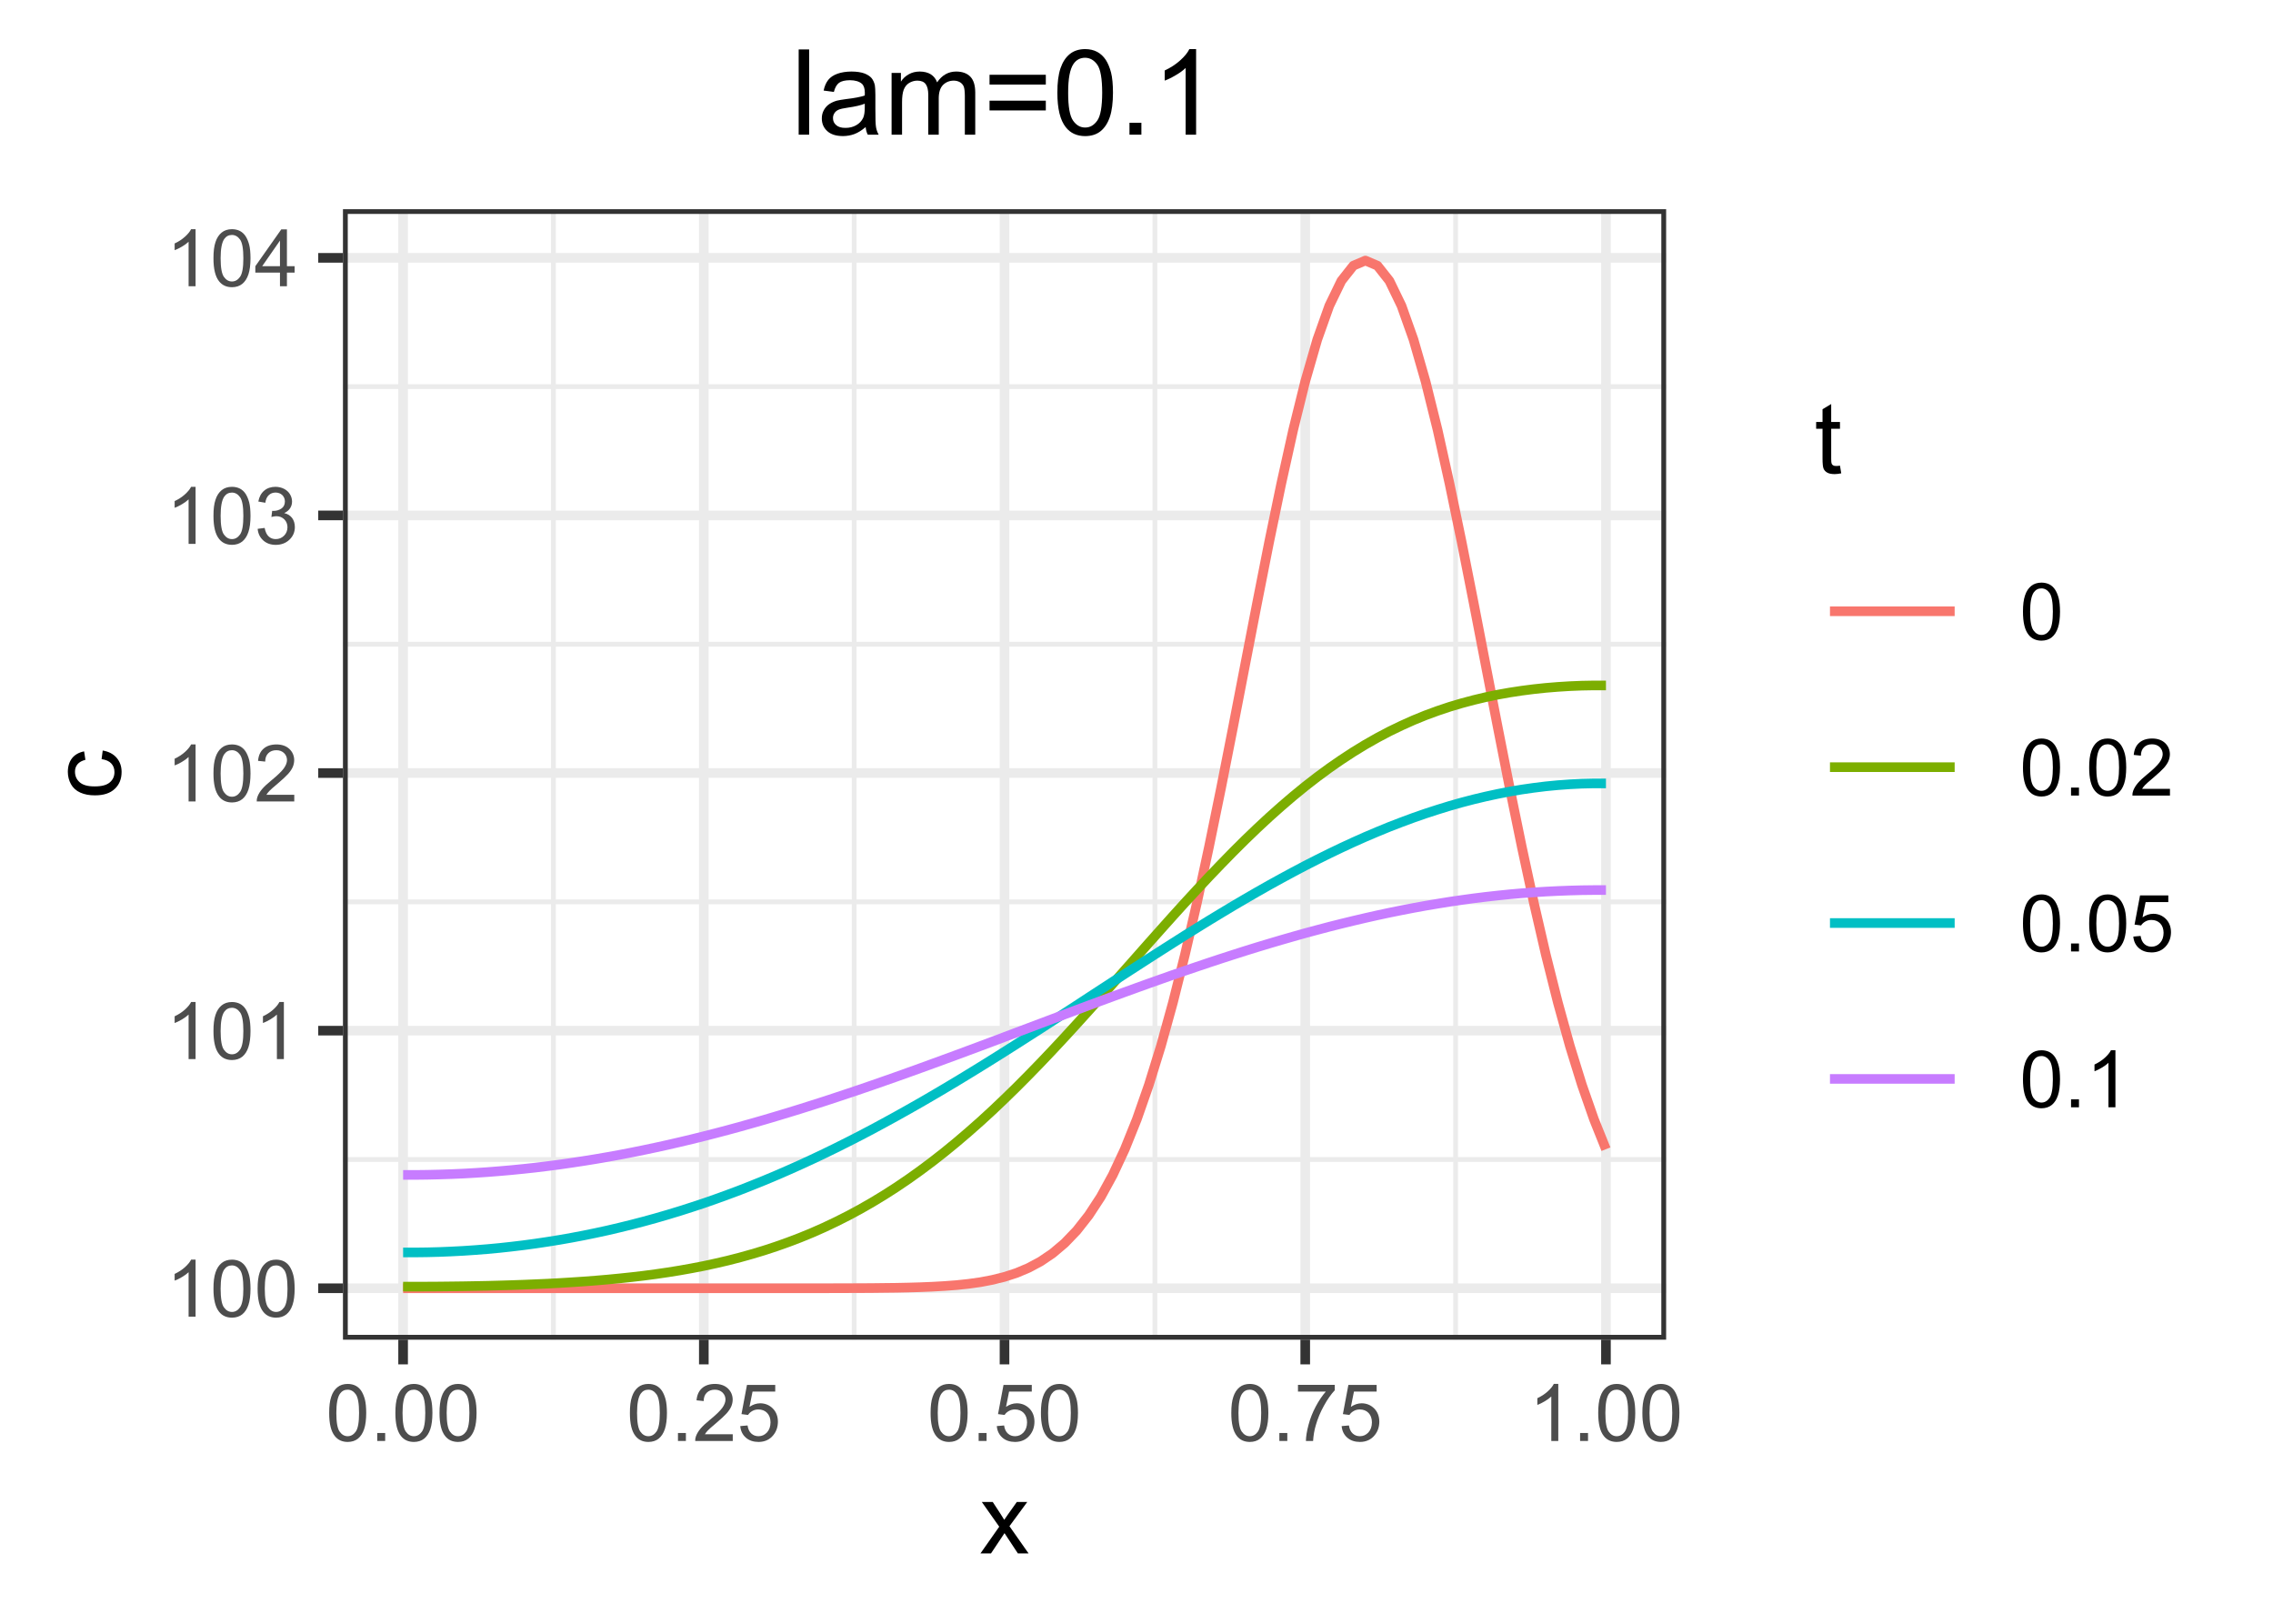 <?xml version="1.0" encoding="UTF-8"?>
<svg xmlns="http://www.w3.org/2000/svg" xmlns:xlink="http://www.w3.org/1999/xlink" width="252pt" height="180pt" viewBox="0 0 252 180" version="1.1">
<defs>
<g>
<symbol overflow="visible" id="glyph0-0">
<path style="stroke:none;" d="M 1.102 0 L 1.102 -5.5 L 5.5 -5.5 L 5.5 0 Z M 1.238 -0.137 L 5.363 -0.137 L 5.363 -5.363 L 1.238 -5.363 Z M 1.238 -0.137 "/>
</symbol>
<symbol overflow="visible" id="glyph0-1">
<path style="stroke:none;" d="M 3.277 0 L 2.504 0 L 2.504 -4.93 C 2.316 -4.75 2.074 -4.574 1.773 -4.395 C 1.469 -4.215 1.195 -4.082 0.957 -3.996 L 0.957 -4.742 C 1.387 -4.941 1.766 -5.188 2.09 -5.48 C 2.414 -5.77 2.645 -6.051 2.781 -6.324 L 3.277 -6.324 Z M 3.277 0 "/>
</symbol>
<symbol overflow="visible" id="glyph0-2">
<path style="stroke:none;" d="M 0.367 -3.105 C 0.363 -3.848 0.438 -4.445 0.594 -4.902 C 0.742 -5.355 0.973 -5.707 1.277 -5.953 C 1.578 -6.199 1.957 -6.32 2.418 -6.324 C 2.754 -6.32 3.051 -6.254 3.309 -6.121 C 3.562 -5.984 3.773 -5.789 3.938 -5.531 C 4.102 -5.273 4.23 -4.961 4.328 -4.594 C 4.422 -4.227 4.469 -3.73 4.473 -3.105 C 4.469 -2.367 4.395 -1.77 4.242 -1.316 C 4.09 -0.859 3.863 -0.508 3.562 -0.262 C 3.258 -0.016 2.875 0.105 2.418 0.109 C 1.809 0.105 1.332 -0.109 0.988 -0.547 C 0.57 -1.066 0.363 -1.922 0.367 -3.105 Z M 1.16 -3.105 C 1.16 -2.07 1.281 -1.379 1.523 -1.039 C 1.766 -0.695 2.062 -0.527 2.418 -0.527 C 2.773 -0.527 3.074 -0.699 3.316 -1.043 C 3.559 -1.387 3.68 -2.074 3.68 -3.105 C 3.68 -4.145 3.559 -4.832 3.316 -5.172 C 3.074 -5.512 2.77 -5.684 2.41 -5.684 C 2.051 -5.684 1.77 -5.531 1.559 -5.234 C 1.293 -4.844 1.16 -4.137 1.16 -3.105 Z M 1.16 -3.105 "/>
</symbol>
<symbol overflow="visible" id="glyph0-3">
<path style="stroke:none;" d="M 4.43 -0.742 L 4.43 0 L 0.266 0 C 0.258 -0.188 0.289 -0.367 0.355 -0.539 C 0.461 -0.82 0.629 -1.098 0.863 -1.375 C 1.094 -1.648 1.434 -1.965 1.879 -2.328 C 2.562 -2.887 3.023 -3.332 3.266 -3.664 C 3.5 -3.988 3.621 -4.301 3.625 -4.594 C 3.621 -4.898 3.512 -5.156 3.297 -5.367 C 3.074 -5.578 2.789 -5.684 2.441 -5.684 C 2.066 -5.684 1.77 -5.57 1.547 -5.348 C 1.32 -5.125 1.207 -4.816 1.207 -4.422 L 0.414 -4.504 C 0.465 -5.094 0.668 -5.543 1.027 -5.855 C 1.379 -6.164 1.855 -6.32 2.457 -6.324 C 3.059 -6.32 3.539 -6.152 3.891 -5.82 C 4.242 -5.484 4.418 -5.07 4.422 -4.578 C 4.418 -4.32 4.367 -4.074 4.266 -3.832 C 4.164 -3.59 3.992 -3.332 3.754 -3.062 C 3.512 -2.793 3.113 -2.426 2.562 -1.957 C 2.094 -1.566 1.797 -1.301 1.664 -1.16 C 1.531 -1.02 1.422 -0.879 1.34 -0.742 Z M 4.43 -0.742 "/>
</symbol>
<symbol overflow="visible" id="glyph0-4">
<path style="stroke:none;" d="M 0.371 -1.664 L 1.145 -1.766 C 1.23 -1.324 1.383 -1.008 1.598 -0.816 C 1.809 -0.621 2.066 -0.527 2.375 -0.527 C 2.734 -0.527 3.043 -0.652 3.297 -0.906 C 3.547 -1.156 3.672 -1.469 3.676 -1.844 C 3.672 -2.195 3.555 -2.488 3.324 -2.719 C 3.09 -2.949 2.797 -3.062 2.441 -3.066 C 2.293 -3.062 2.109 -3.035 1.895 -2.98 L 1.98 -3.66 C 2.031 -3.652 2.07 -3.648 2.105 -3.652 C 2.434 -3.648 2.73 -3.734 2.996 -3.91 C 3.254 -4.078 3.387 -4.344 3.391 -4.703 C 3.387 -4.984 3.289 -5.219 3.102 -5.406 C 2.906 -5.59 2.66 -5.684 2.359 -5.688 C 2.055 -5.684 1.805 -5.59 1.605 -5.402 C 1.402 -5.215 1.273 -4.93 1.219 -4.555 L 0.445 -4.691 C 0.539 -5.207 0.754 -5.609 1.09 -5.895 C 1.426 -6.18 1.844 -6.32 2.344 -6.324 C 2.688 -6.32 3.004 -6.246 3.293 -6.102 C 3.582 -5.953 3.801 -5.754 3.953 -5.5 C 4.105 -5.242 4.184 -4.973 4.184 -4.688 C 4.184 -4.414 4.109 -4.164 3.965 -3.945 C 3.816 -3.719 3.602 -3.543 3.316 -3.41 C 3.688 -3.324 3.977 -3.145 4.184 -2.875 C 4.391 -2.602 4.492 -2.262 4.496 -1.859 C 4.492 -1.305 4.293 -0.84 3.895 -0.461 C 3.492 -0.078 2.984 0.109 2.371 0.113 C 1.816 0.109 1.355 -0.051 0.992 -0.379 C 0.625 -0.707 0.418 -1.137 0.371 -1.664 Z M 0.371 -1.664 "/>
</symbol>
<symbol overflow="visible" id="glyph0-5">
<path style="stroke:none;" d="M 2.844 0 L 2.844 -1.508 L 0.113 -1.508 L 0.113 -2.219 L 2.988 -6.301 L 3.617 -6.301 L 3.617 -2.219 L 4.469 -2.219 L 4.469 -1.508 L 3.617 -1.508 L 3.617 0 Z M 2.844 -2.219 L 2.844 -5.059 L 0.871 -2.219 Z M 2.844 -2.219 "/>
</symbol>
<symbol overflow="visible" id="glyph0-6">
<path style="stroke:none;" d="M 0.801 0 L 0.801 -0.883 L 1.68 -0.883 L 1.68 0 Z M 0.801 0 "/>
</symbol>
<symbol overflow="visible" id="glyph0-7">
<path style="stroke:none;" d="M 0.367 -1.648 L 1.176 -1.719 C 1.234 -1.32 1.375 -1.023 1.594 -0.824 C 1.812 -0.625 2.078 -0.527 2.391 -0.527 C 2.762 -0.527 3.074 -0.668 3.336 -0.949 C 3.59 -1.23 3.719 -1.602 3.723 -2.066 C 3.719 -2.504 3.594 -2.852 3.348 -3.109 C 3.098 -3.363 2.773 -3.492 2.375 -3.492 C 2.125 -3.492 1.902 -3.434 1.703 -3.32 C 1.5 -3.207 1.344 -3.062 1.23 -2.883 L 0.504 -2.977 L 1.113 -6.215 L 4.246 -6.215 L 4.246 -5.473 L 1.73 -5.473 L 1.391 -3.781 C 1.766 -4.039 2.164 -4.172 2.582 -4.176 C 3.129 -4.172 3.594 -3.98 3.973 -3.605 C 4.352 -3.223 4.539 -2.734 4.543 -2.137 C 4.539 -1.562 4.375 -1.07 4.043 -0.656 C 3.637 -0.148 3.086 0.105 2.391 0.109 C 1.816 0.105 1.348 -0.051 0.984 -0.371 C 0.621 -0.691 0.414 -1.117 0.367 -1.648 Z M 0.367 -1.648 "/>
</symbol>
<symbol overflow="visible" id="glyph0-8">
<path style="stroke:none;" d="M 0.418 -5.473 L 0.418 -6.219 L 4.496 -6.219 L 4.496 -5.617 C 4.09 -5.188 3.691 -4.621 3.301 -3.914 C 2.902 -3.203 2.602 -2.473 2.391 -1.73 C 2.234 -1.199 2.133 -0.625 2.094 0 L 1.297 0 C 1.305 -0.492 1.402 -1.09 1.59 -1.793 C 1.773 -2.496 2.043 -3.172 2.391 -3.824 C 2.738 -4.477 3.109 -5.027 3.504 -5.473 Z M 0.418 -5.473 "/>
</symbol>
<symbol overflow="visible" id="glyph1-0">
<path style="stroke:none;" d="M 1.375 0 L 1.375 -6.875 L 6.875 -6.875 L 6.875 0 Z M 1.547 -0.172 L 6.703 -0.172 L 6.703 -6.703 L 1.547 -6.703 Z M 1.547 -0.172 "/>
</symbol>
<symbol overflow="visible" id="glyph1-1">
<path style="stroke:none;" d="M 0.082 0 L 2.164 -2.965 L 0.234 -5.703 L 1.445 -5.703 L 2.32 -4.367 C 2.484 -4.109 2.617 -3.898 2.719 -3.727 C 2.875 -3.961 3.02 -4.168 3.152 -4.355 L 4.113 -5.703 L 5.27 -5.703 L 3.297 -3.02 L 5.418 0 L 4.234 0 L 3.062 -1.773 L 2.75 -2.25 L 1.25 0 Z M 0.082 0 "/>
</symbol>
<symbol overflow="visible" id="glyph1-2">
<path style="stroke:none;" d="M 2.836 -0.863 L 2.977 -0.012 C 2.703 0.043 2.457 0.07 2.246 0.074 C 1.891 0.07 1.621 0.02 1.43 -0.09 C 1.234 -0.199 1.098 -0.348 1.02 -0.527 C 0.941 -0.707 0.902 -1.086 0.902 -1.672 L 0.902 -4.953 L 0.195 -4.953 L 0.195 -5.703 L 0.902 -5.703 L 0.902 -7.117 L 1.863 -7.695 L 1.863 -5.703 L 2.836 -5.703 L 2.836 -4.953 L 1.863 -4.953 L 1.863 -1.617 C 1.863 -1.34 1.879 -1.16 1.914 -1.086 C 1.945 -1.004 2 -0.941 2.078 -0.898 C 2.152 -0.848 2.262 -0.824 2.41 -0.828 C 2.516 -0.824 2.66 -0.836 2.836 -0.863 Z M 2.836 -0.863 "/>
</symbol>
<symbol overflow="visible" id="glyph2-0">
<path style="stroke:none;" d="M 0 -1.375 L -6.875 -1.375 L -6.875 -6.875 L 0 -6.875 Z M -0.172 -1.547 L -0.172 -6.703 L -6.703 -6.703 L -6.703 -1.547 Z M -0.172 -1.547 "/>
</symbol>
<symbol overflow="visible" id="glyph2-1">
<path style="stroke:none;" d="M -2.09 -4.445 L -1.965 -5.398 C -1.309 -5.289 -0.797 -5.023 -0.426 -4.598 C -0.055 -4.168 0.129 -3.645 0.129 -3.023 C 0.129 -2.242 -0.125 -1.613 -0.637 -1.141 C -1.145 -0.664 -1.875 -0.426 -2.832 -0.43 C -3.441 -0.426 -3.98 -0.527 -4.445 -0.734 C -4.906 -0.938 -5.254 -1.25 -5.484 -1.668 C -5.715 -2.082 -5.828 -2.535 -5.832 -3.031 C -5.828 -3.645 -5.672 -4.152 -5.363 -4.547 C -5.047 -4.941 -4.602 -5.191 -4.027 -5.305 L -3.883 -4.367 C -4.262 -4.273 -4.551 -4.117 -4.746 -3.891 C -4.941 -3.664 -5.039 -3.387 -5.039 -3.066 C -5.039 -2.574 -4.863 -2.18 -4.516 -1.879 C -4.164 -1.57 -3.613 -1.418 -2.859 -1.422 C -2.09 -1.418 -1.531 -1.566 -1.184 -1.863 C -0.836 -2.156 -0.66 -2.539 -0.664 -3.012 C -0.66 -3.391 -0.777 -3.707 -1.012 -3.961 C -1.242 -4.215 -1.602 -4.375 -2.09 -4.445 Z M -2.09 -4.445 "/>
</symbol>
<symbol overflow="visible" id="glyph3-0">
<path style="stroke:none;" d="M 1.648 0 L 1.648 -8.25 L 8.25 -8.25 L 8.25 0 Z M 1.855 -0.207 L 8.043 -0.207 L 8.043 -8.043 L 1.855 -8.043 Z M 1.855 -0.207 "/>
</symbol>
<symbol overflow="visible" id="glyph3-1">
<path style="stroke:none;" d="M 0.844 0 L 0.844 -9.449 L 2.004 -9.449 L 2.004 0 Z M 0.844 0 "/>
</symbol>
<symbol overflow="visible" id="glyph3-2">
<path style="stroke:none;" d="M 5.336 -0.844 C 4.902 -0.477 4.488 -0.219 4.094 -0.07 C 3.695 0.078 3.27 0.152 2.816 0.156 C 2.062 0.152 1.484 -0.027 1.082 -0.395 C 0.676 -0.762 0.473 -1.234 0.477 -1.805 C 0.473 -2.141 0.551 -2.445 0.703 -2.723 C 0.855 -3 1.055 -3.223 1.305 -3.391 C 1.551 -3.555 1.828 -3.68 2.141 -3.77 C 2.363 -3.824 2.707 -3.883 3.172 -3.945 C 4.105 -4.055 4.797 -4.188 5.238 -4.344 C 5.242 -4.5 5.242 -4.602 5.246 -4.648 C 5.242 -5.117 5.133 -5.449 4.918 -5.645 C 4.617 -5.902 4.18 -6.035 3.598 -6.039 C 3.051 -6.035 2.645 -5.938 2.387 -5.75 C 2.125 -5.555 1.934 -5.219 1.812 -4.738 L 0.676 -4.891 C 0.777 -5.375 0.949 -5.766 1.184 -6.066 C 1.418 -6.363 1.758 -6.594 2.211 -6.758 C 2.656 -6.914 3.176 -6.996 3.766 -7 C 4.348 -6.996 4.82 -6.926 5.188 -6.793 C 5.547 -6.652 5.816 -6.48 5.992 -6.273 C 6.16 -6.062 6.281 -5.801 6.355 -5.484 C 6.391 -5.285 6.41 -4.926 6.414 -4.414 L 6.414 -2.867 C 6.41 -1.785 6.434 -1.105 6.488 -0.82 C 6.535 -0.535 6.633 -0.262 6.781 0 L 5.57 0 C 5.445 -0.238 5.367 -0.52 5.336 -0.844 Z M 5.238 -3.434 C 4.816 -3.262 4.184 -3.113 3.344 -2.996 C 2.863 -2.926 2.527 -2.852 2.332 -2.766 C 2.133 -2.68 1.98 -2.551 1.875 -2.387 C 1.766 -2.219 1.711 -2.035 1.715 -1.836 C 1.711 -1.523 1.828 -1.266 2.066 -1.062 C 2.297 -0.852 2.641 -0.75 3.094 -0.754 C 3.539 -0.75 3.934 -0.848 4.285 -1.047 C 4.629 -1.238 4.887 -1.508 5.055 -1.852 C 5.176 -2.109 5.238 -2.496 5.238 -3.012 Z M 5.238 -3.434 "/>
</symbol>
<symbol overflow="visible" id="glyph3-3">
<path style="stroke:none;" d="M 0.871 0 L 0.871 -6.844 L 1.906 -6.844 L 1.906 -5.883 C 2.117 -6.219 2.406 -6.488 2.766 -6.691 C 3.121 -6.895 3.527 -6.996 3.984 -7 C 4.488 -6.996 4.902 -6.891 5.23 -6.684 C 5.555 -6.469 5.785 -6.176 5.918 -5.801 C 6.457 -6.598 7.16 -6.996 8.031 -7 C 8.707 -6.996 9.23 -6.809 9.598 -6.434 C 9.961 -6.059 10.141 -5.48 10.145 -4.699 L 10.145 0 L 8.992 0 L 8.992 -4.312 C 8.988 -4.773 8.949 -5.105 8.879 -5.312 C 8.801 -5.516 8.664 -5.68 8.469 -5.805 C 8.266 -5.926 8.035 -5.988 7.773 -5.992 C 7.289 -5.988 6.891 -5.828 6.574 -5.512 C 6.254 -5.191 6.094 -4.68 6.098 -3.977 L 6.098 0 L 4.938 0 L 4.938 -4.445 C 4.934 -4.957 4.84 -5.344 4.652 -5.605 C 4.465 -5.859 4.156 -5.988 3.727 -5.992 C 3.398 -5.988 3.094 -5.902 2.816 -5.734 C 2.539 -5.559 2.34 -5.309 2.215 -4.98 C 2.09 -4.648 2.027 -4.172 2.031 -3.551 L 2.031 0 Z M 0.871 0 "/>
</symbol>
<symbol overflow="visible" id="glyph3-4">
<path style="stroke:none;" d="M 6.973 -5.555 L 0.734 -5.555 L 0.734 -6.641 L 6.973 -6.641 Z M 6.973 -2.688 L 0.734 -2.688 L 0.734 -3.77 L 6.973 -3.77 Z M 6.973 -2.688 "/>
</symbol>
<symbol overflow="visible" id="glyph3-5">
<path style="stroke:none;" d="M 0.547 -4.66 C 0.543 -5.773 0.66 -6.672 0.891 -7.355 C 1.121 -8.035 1.461 -8.562 1.918 -8.934 C 2.367 -9.301 2.938 -9.484 3.629 -9.488 C 4.133 -9.484 4.578 -9.383 4.961 -9.18 C 5.34 -8.973 5.656 -8.68 5.91 -8.297 C 6.156 -7.914 6.352 -7.445 6.496 -6.895 C 6.637 -6.34 6.707 -5.594 6.711 -4.66 C 6.707 -3.547 6.594 -2.652 6.367 -1.973 C 6.137 -1.289 5.797 -0.762 5.348 -0.395 C 4.891 -0.023 4.316 0.156 3.629 0.16 C 2.715 0.156 2 -0.168 1.484 -0.82 C 0.855 -1.605 0.543 -2.883 0.547 -4.66 Z M 1.742 -4.66 C 1.738 -3.105 1.922 -2.074 2.285 -1.562 C 2.645 -1.047 3.09 -0.789 3.629 -0.793 C 4.16 -0.789 4.609 -1.047 4.973 -1.566 C 5.332 -2.078 5.512 -3.109 5.516 -4.66 C 5.512 -6.211 5.332 -7.246 4.973 -7.758 C 4.609 -8.27 4.156 -8.523 3.617 -8.527 C 3.078 -8.523 2.652 -8.301 2.34 -7.852 C 1.938 -7.273 1.738 -6.207 1.742 -4.66 Z M 1.742 -4.66 "/>
</symbol>
<symbol overflow="visible" id="glyph3-6">
<path style="stroke:none;" d="M 1.199 0 L 1.199 -1.32 L 2.52 -1.32 L 2.52 0 Z M 1.199 0 "/>
</symbol>
<symbol overflow="visible" id="glyph3-7">
<path style="stroke:none;" d="M 4.918 0 L 3.758 0 L 3.758 -7.395 C 3.477 -7.125 3.113 -6.855 2.66 -6.594 C 2.207 -6.324 1.797 -6.125 1.438 -5.992 L 1.438 -7.117 C 2.082 -7.418 2.648 -7.785 3.137 -8.223 C 3.621 -8.652 3.969 -9.074 4.172 -9.488 L 4.918 -9.488 Z M 4.918 0 "/>
</symbol>
</g>
<clipPath id="clip1">
  <path d="M 38.023 23.188 L 184.719 23.188 L 184.719 148.512 L 38.023 148.512 Z M 38.023 23.188 "/>
</clipPath>
<clipPath id="clip2">
  <path d="M 38.023 128 L 184.719 128 L 184.719 129 L 38.023 129 Z M 38.023 128 "/>
</clipPath>
<clipPath id="clip3">
  <path d="M 38.023 99 L 184.719 99 L 184.719 101 L 38.023 101 Z M 38.023 99 "/>
</clipPath>
<clipPath id="clip4">
  <path d="M 38.023 71 L 184.719 71 L 184.719 72 L 38.023 72 Z M 38.023 71 "/>
</clipPath>
<clipPath id="clip5">
  <path d="M 38.023 42 L 184.719 42 L 184.719 44 L 38.023 44 Z M 38.023 42 "/>
</clipPath>
<clipPath id="clip6">
  <path d="M 61 23.188 L 62 23.188 L 62 148.512 L 61 148.512 Z M 61 23.188 "/>
</clipPath>
<clipPath id="clip7">
  <path d="M 94 23.188 L 95 23.188 L 95 148.512 L 94 148.512 Z M 94 23.188 "/>
</clipPath>
<clipPath id="clip8">
  <path d="M 127 23.188 L 129 23.188 L 129 148.512 L 127 148.512 Z M 127 23.188 "/>
</clipPath>
<clipPath id="clip9">
  <path d="M 161 23.188 L 162 23.188 L 162 148.512 L 161 148.512 Z M 161 23.188 "/>
</clipPath>
<clipPath id="clip10">
  <path d="M 38.023 142 L 184.719 142 L 184.719 144 L 38.023 144 Z M 38.023 142 "/>
</clipPath>
<clipPath id="clip11">
  <path d="M 38.023 113 L 184.719 113 L 184.719 115 L 38.023 115 Z M 38.023 113 "/>
</clipPath>
<clipPath id="clip12">
  <path d="M 38.023 85 L 184.719 85 L 184.719 87 L 38.023 87 Z M 38.023 85 "/>
</clipPath>
<clipPath id="clip13">
  <path d="M 38.023 56 L 184.719 56 L 184.719 58 L 38.023 58 Z M 38.023 56 "/>
</clipPath>
<clipPath id="clip14">
  <path d="M 38.023 28 L 184.719 28 L 184.719 30 L 38.023 30 Z M 38.023 28 "/>
</clipPath>
<clipPath id="clip15">
  <path d="M 44 23.188 L 46 23.188 L 46 148.512 L 44 148.512 Z M 44 23.188 "/>
</clipPath>
<clipPath id="clip16">
  <path d="M 77 23.188 L 79 23.188 L 79 148.512 L 77 148.512 Z M 77 23.188 "/>
</clipPath>
<clipPath id="clip17">
  <path d="M 110 23.188 L 112 23.188 L 112 148.512 L 110 148.512 Z M 110 23.188 "/>
</clipPath>
<clipPath id="clip18">
  <path d="M 144 23.188 L 146 23.188 L 146 148.512 L 144 148.512 Z M 144 23.188 "/>
</clipPath>
<clipPath id="clip19">
  <path d="M 177 23.188 L 179 23.188 L 179 148.512 L 177 148.512 Z M 177 23.188 "/>
</clipPath>
<clipPath id="clip20">
  <path d="M 38.023 23.188 L 184.719 23.188 L 184.719 148.512 L 38.023 148.512 Z M 38.023 23.188 "/>
</clipPath>
</defs>
<g id="surface34">
<rect x="0" y="0" width="252" height="180" style="fill:rgb(100%,100%,100%);fill-opacity:1;stroke:none;"/>
<rect x="0" y="0" width="252" height="180" style="fill:rgb(100%,100%,100%);fill-opacity:1;stroke:none;"/>
<path style="fill:none;stroke-width:1.067;stroke-linecap:round;stroke-linejoin:round;stroke:rgb(100%,100%,100%);stroke-opacity:1;stroke-miterlimit:10;" d="M 0 180 L 252 180 L 252 0 L 0 0 Z M 0 180 "/>
<g clip-path="url(#clip1)" clip-rule="nonzero">
<path style=" stroke:none;fill-rule:nonzero;fill:rgb(100%,100%,100%);fill-opacity:1;" d="M 38.023 148.508 L 184.719 148.508 L 184.719 23.184 L 38.023 23.184 Z M 38.023 148.508 "/>
</g>
<g clip-path="url(#clip2)" clip-rule="nonzero">
<path style="fill:none;stroke-width:0.533;stroke-linecap:butt;stroke-linejoin:round;stroke:rgb(92.157%,92.157%,92.157%);stroke-opacity:1;stroke-miterlimit:10;" d="M 38.023 128.535 L 184.715 128.535 "/>
</g>
<g clip-path="url(#clip3)" clip-rule="nonzero">
<path style="fill:none;stroke-width:0.533;stroke-linecap:butt;stroke-linejoin:round;stroke:rgb(92.157%,92.157%,92.157%);stroke-opacity:1;stroke-miterlimit:10;" d="M 38.023 99.977 L 184.715 99.977 "/>
</g>
<g clip-path="url(#clip4)" clip-rule="nonzero">
<path style="fill:none;stroke-width:0.533;stroke-linecap:butt;stroke-linejoin:round;stroke:rgb(92.157%,92.157%,92.157%);stroke-opacity:1;stroke-miterlimit:10;" d="M 38.023 71.418 L 184.715 71.418 "/>
</g>
<g clip-path="url(#clip5)" clip-rule="nonzero">
<path style="fill:none;stroke-width:0.533;stroke-linecap:butt;stroke-linejoin:round;stroke:rgb(92.157%,92.157%,92.157%);stroke-opacity:1;stroke-miterlimit:10;" d="M 38.023 42.859 L 184.715 42.859 "/>
</g>
<g clip-path="url(#clip6)" clip-rule="nonzero">
<path style="fill:none;stroke-width:0.533;stroke-linecap:butt;stroke-linejoin:round;stroke:rgb(92.157%,92.157%,92.157%);stroke-opacity:1;stroke-miterlimit:10;" d="M 61.359 148.508 L 61.359 23.188 "/>
</g>
<g clip-path="url(#clip7)" clip-rule="nonzero">
<path style="fill:none;stroke-width:0.533;stroke-linecap:butt;stroke-linejoin:round;stroke:rgb(92.157%,92.157%,92.157%);stroke-opacity:1;stroke-miterlimit:10;" d="M 94.699 148.508 L 94.699 23.188 "/>
</g>
<g clip-path="url(#clip8)" clip-rule="nonzero">
<path style="fill:none;stroke-width:0.533;stroke-linecap:butt;stroke-linejoin:round;stroke:rgb(92.157%,92.157%,92.157%);stroke-opacity:1;stroke-miterlimit:10;" d="M 128.039 148.508 L 128.039 23.188 "/>
</g>
<g clip-path="url(#clip9)" clip-rule="nonzero">
<path style="fill:none;stroke-width:0.533;stroke-linecap:butt;stroke-linejoin:round;stroke:rgb(92.157%,92.157%,92.157%);stroke-opacity:1;stroke-miterlimit:10;" d="M 161.379 148.508 L 161.379 23.188 "/>
</g>
<g clip-path="url(#clip10)" clip-rule="nonzero">
<path style="fill:none;stroke-width:1.067;stroke-linecap:butt;stroke-linejoin:round;stroke:rgb(92.157%,92.157%,92.157%);stroke-opacity:1;stroke-miterlimit:10;" d="M 38.023 142.812 L 184.715 142.812 "/>
</g>
<g clip-path="url(#clip11)" clip-rule="nonzero">
<path style="fill:none;stroke-width:1.067;stroke-linecap:butt;stroke-linejoin:round;stroke:rgb(92.157%,92.157%,92.157%);stroke-opacity:1;stroke-miterlimit:10;" d="M 38.023 114.254 L 184.715 114.254 "/>
</g>
<g clip-path="url(#clip12)" clip-rule="nonzero">
<path style="fill:none;stroke-width:1.067;stroke-linecap:butt;stroke-linejoin:round;stroke:rgb(92.157%,92.157%,92.157%);stroke-opacity:1;stroke-miterlimit:10;" d="M 38.023 85.695 L 184.715 85.695 "/>
</g>
<g clip-path="url(#clip13)" clip-rule="nonzero">
<path style="fill:none;stroke-width:1.067;stroke-linecap:butt;stroke-linejoin:round;stroke:rgb(92.157%,92.157%,92.157%);stroke-opacity:1;stroke-miterlimit:10;" d="M 38.023 57.137 L 184.715 57.137 "/>
</g>
<g clip-path="url(#clip14)" clip-rule="nonzero">
<path style="fill:none;stroke-width:1.067;stroke-linecap:butt;stroke-linejoin:round;stroke:rgb(92.157%,92.157%,92.157%);stroke-opacity:1;stroke-miterlimit:10;" d="M 38.023 28.582 L 184.715 28.582 "/>
</g>
<g clip-path="url(#clip15)" clip-rule="nonzero">
<path style="fill:none;stroke-width:1.067;stroke-linecap:butt;stroke-linejoin:round;stroke:rgb(92.157%,92.157%,92.157%);stroke-opacity:1;stroke-miterlimit:10;" d="M 44.691 148.508 L 44.691 23.188 "/>
</g>
<g clip-path="url(#clip16)" clip-rule="nonzero">
<path style="fill:none;stroke-width:1.067;stroke-linecap:butt;stroke-linejoin:round;stroke:rgb(92.157%,92.157%,92.157%);stroke-opacity:1;stroke-miterlimit:10;" d="M 78.031 148.508 L 78.031 23.188 "/>
</g>
<g clip-path="url(#clip17)" clip-rule="nonzero">
<path style="fill:none;stroke-width:1.067;stroke-linecap:butt;stroke-linejoin:round;stroke:rgb(92.157%,92.157%,92.157%);stroke-opacity:1;stroke-miterlimit:10;" d="M 111.367 148.508 L 111.367 23.188 "/>
</g>
<g clip-path="url(#clip18)" clip-rule="nonzero">
<path style="fill:none;stroke-width:1.067;stroke-linecap:butt;stroke-linejoin:round;stroke:rgb(92.157%,92.157%,92.157%);stroke-opacity:1;stroke-miterlimit:10;" d="M 144.707 148.508 L 144.707 23.188 "/>
</g>
<g clip-path="url(#clip19)" clip-rule="nonzero">
<path style="fill:none;stroke-width:1.067;stroke-linecap:butt;stroke-linejoin:round;stroke:rgb(92.157%,92.157%,92.157%);stroke-opacity:1;stroke-miterlimit:10;" d="M 178.047 148.508 L 178.047 23.188 "/>
</g>
<path style="fill:none;stroke-width:1.067;stroke-linecap:butt;stroke-linejoin:round;stroke:rgb(97.255%,46.275%,42.745%);stroke-opacity:1;stroke-miterlimit:10;" d="M 44.691 142.812 L 88.699 142.812 L 90.031 142.809 L 91.367 142.809 L 94.031 142.801 L 95.367 142.797 L 96.699 142.789 L 98.031 142.773 L 99.367 142.758 L 100.699 142.73 L 102.035 142.691 L 103.367 142.637 L 104.699 142.562 L 106.035 142.461 L 107.367 142.32 L 108.703 142.133 L 110.035 141.879 L 111.367 141.547 L 112.703 141.113 L 114.035 140.551 L 115.371 139.836 L 116.703 138.934 L 118.035 137.809 L 119.371 136.418 L 120.703 134.723 L 122.039 132.684 L 123.371 130.25 L 124.703 127.395 L 126.039 124.074 L 127.371 120.266 L 128.707 115.953 L 130.039 111.137 L 131.371 105.824 L 132.707 100.055 L 134.039 93.871 L 135.375 87.355 L 136.707 80.598 L 138.039 73.711 L 139.375 66.824 L 140.707 60.082 L 142.043 53.641 L 143.375 47.648 L 144.707 42.27 L 146.043 37.641 L 147.375 33.895 L 148.711 31.137 L 150.043 29.449 L 151.375 28.883 L 152.711 29.449 L 154.043 31.137 L 155.379 33.895 L 156.711 37.641 L 158.043 42.27 L 159.379 47.648 L 160.711 53.641 L 162.047 60.082 L 163.379 66.824 L 164.711 73.711 L 166.047 80.598 L 167.379 87.355 L 168.715 93.871 L 170.047 100.055 L 171.379 105.824 L 172.715 111.137 L 174.047 115.953 L 175.383 120.266 L 176.715 124.074 L 178.047 127.395 "/>
<path style="fill:none;stroke-width:1.067;stroke-linecap:butt;stroke-linejoin:round;stroke:rgb(48.627%,68.235%,0%);stroke-opacity:1;stroke-miterlimit:10;" d="M 44.691 142.629 L 46.023 142.629 L 47.355 142.625 L 48.691 142.617 L 50.023 142.602 L 51.359 142.586 L 52.691 142.562 L 54.023 142.535 L 55.359 142.5 L 56.691 142.461 L 58.027 142.414 L 59.359 142.359 L 60.691 142.301 L 62.027 142.23 L 63.359 142.148 L 64.695 142.059 L 66.027 141.957 L 67.359 141.844 L 68.695 141.715 L 70.027 141.574 L 71.363 141.418 L 72.695 141.242 L 74.027 141.047 L 75.363 140.832 L 76.695 140.594 L 78.031 140.336 L 79.363 140.047 L 80.695 139.738 L 82.031 139.395 L 83.363 139.023 L 84.699 138.621 L 86.031 138.184 L 87.363 137.711 L 88.699 137.203 L 90.031 136.656 L 91.367 136.066 L 92.699 135.434 L 94.031 134.762 L 95.367 134.043 L 96.699 133.281 L 98.031 132.473 L 99.367 131.617 L 100.699 130.715 L 102.035 129.762 L 103.367 128.766 L 104.699 127.723 L 106.035 126.629 L 107.367 125.492 L 108.703 124.312 L 110.035 123.09 L 111.367 121.824 L 112.703 120.52 L 114.035 119.18 L 115.371 117.805 L 116.703 116.402 L 118.035 114.973 L 119.371 113.516 L 120.703 112.043 L 122.039 110.555 L 123.371 109.051 L 124.703 107.543 L 126.039 106.035 L 127.371 104.527 L 128.707 103.027 L 130.039 101.539 L 131.371 100.066 L 132.707 98.617 L 134.039 97.191 L 135.375 95.797 L 136.707 94.434 L 138.039 93.109 L 139.375 91.824 L 140.707 90.586 L 142.043 89.395 L 143.375 88.254 L 144.707 87.164 L 146.043 86.129 L 147.375 85.148 L 148.711 84.223 L 150.043 83.352 L 151.375 82.539 L 152.711 81.781 L 154.043 81.078 L 155.379 80.434 L 156.711 79.836 L 158.043 79.293 L 159.379 78.801 L 160.711 78.355 L 162.047 77.957 L 163.379 77.602 L 164.711 77.285 L 166.047 77.008 L 167.379 76.77 L 168.715 76.566 L 170.047 76.395 L 171.379 76.254 L 172.715 76.145 L 174.047 76.062 L 175.383 76.008 L 176.715 75.984 L 178.047 75.984 "/>
<path style="fill:none;stroke-width:1.067;stroke-linecap:butt;stroke-linejoin:round;stroke:rgb(0%,74.902%,76.863%);stroke-opacity:1;stroke-miterlimit:10;" d="M 44.691 138.84 L 46.023 138.84 L 47.355 138.824 L 48.691 138.789 L 50.023 138.734 L 51.359 138.664 L 52.691 138.574 L 54.023 138.469 L 55.359 138.344 L 56.691 138.199 L 58.027 138.039 L 59.359 137.859 L 60.691 137.66 L 62.027 137.445 L 63.359 137.211 L 64.695 136.957 L 66.027 136.684 L 67.359 136.395 L 68.695 136.082 L 70.027 135.754 L 71.363 135.406 L 72.695 135.039 L 74.027 134.652 L 75.363 134.246 L 76.695 133.82 L 78.031 133.379 L 79.363 132.914 L 80.695 132.43 L 82.031 131.93 L 83.363 131.406 L 84.699 130.867 L 86.031 130.309 L 87.363 129.73 L 88.699 129.133 L 90.031 128.52 L 91.367 127.887 L 92.699 127.238 L 94.031 126.57 L 95.367 125.887 L 96.699 125.188 L 98.031 124.469 L 99.367 123.738 L 100.699 122.992 L 102.035 122.234 L 103.367 121.461 L 104.699 120.676 L 106.035 119.879 L 107.367 119.07 L 108.703 118.25 L 110.035 117.422 L 111.367 116.586 L 112.703 115.738 L 114.035 114.887 L 115.371 114.031 L 118.035 112.305 L 119.371 111.438 L 120.703 110.566 L 122.039 109.695 L 124.703 107.961 L 126.039 107.098 L 127.371 106.238 L 128.707 105.383 L 130.039 104.535 L 131.371 103.691 L 132.707 102.863 L 134.039 102.039 L 135.375 101.23 L 136.707 100.43 L 138.039 99.648 L 139.375 98.875 L 140.707 98.121 L 142.043 97.383 L 143.375 96.664 L 144.707 95.961 L 146.043 95.281 L 147.375 94.621 L 148.711 93.98 L 150.043 93.363 L 151.375 92.77 L 152.711 92.203 L 154.043 91.656 L 155.379 91.141 L 156.711 90.648 L 158.043 90.184 L 159.379 89.75 L 160.711 89.34 L 162.047 88.961 L 163.379 88.613 L 164.711 88.297 L 166.047 88.008 L 167.379 87.75 L 168.715 87.523 L 170.047 87.332 L 171.379 87.168 L 172.715 87.039 L 174.047 86.941 L 175.383 86.875 L 176.715 86.844 L 178.047 86.844 "/>
<path style="fill:none;stroke-width:1.067;stroke-linecap:butt;stroke-linejoin:round;stroke:rgb(78.039%,48.627%,100%);stroke-opacity:1;stroke-miterlimit:10;" d="M 44.691 130.246 L 46.023 130.246 L 47.355 130.23 L 48.691 130.199 L 50.023 130.156 L 51.359 130.098 L 52.691 130.023 L 54.023 129.934 L 55.359 129.828 L 56.691 129.711 L 58.027 129.578 L 59.359 129.434 L 60.691 129.27 L 62.027 129.098 L 63.359 128.906 L 64.695 128.703 L 66.027 128.488 L 67.359 128.258 L 68.695 128.016 L 70.027 127.758 L 71.363 127.488 L 72.695 127.207 L 74.027 126.914 L 75.363 126.605 L 76.695 126.289 L 78.031 125.957 L 79.363 125.617 L 80.695 125.266 L 82.031 124.902 L 83.363 124.527 L 84.699 124.145 L 86.031 123.75 L 87.363 123.348 L 88.699 122.938 L 90.031 122.516 L 91.367 122.09 L 92.699 121.652 L 94.031 121.207 L 95.367 120.758 L 96.699 120.301 L 98.031 119.836 L 99.367 119.367 L 100.699 118.891 L 102.035 118.41 L 103.367 117.926 L 104.699 117.438 L 106.035 116.949 L 107.367 116.453 L 108.703 115.957 L 111.367 114.957 L 112.703 114.453 L 114.035 113.953 L 115.371 113.449 L 118.035 112.449 L 119.371 111.949 L 120.703 111.453 L 122.039 110.957 L 123.371 110.465 L 124.703 109.98 L 126.039 109.496 L 127.371 109.016 L 128.707 108.543 L 130.039 108.074 L 131.371 107.613 L 132.707 107.16 L 134.039 106.711 L 135.375 106.27 L 136.707 105.84 L 138.039 105.414 L 139.375 105 L 140.707 104.598 L 142.043 104.203 L 143.375 103.82 L 144.707 103.445 L 146.043 103.086 L 147.375 102.734 L 148.711 102.398 L 150.043 102.074 L 151.375 101.762 L 152.711 101.461 L 154.043 101.176 L 155.379 100.906 L 156.711 100.648 L 158.043 100.406 L 159.379 100.18 L 160.711 99.965 L 162.047 99.77 L 163.379 99.586 L 164.711 99.422 L 166.047 99.273 L 167.379 99.137 L 168.715 99.02 L 170.047 98.922 L 171.379 98.836 L 172.715 98.77 L 174.047 98.719 L 175.383 98.684 L 176.715 98.668 L 178.047 98.668 "/>
<g clip-path="url(#clip20)" clip-rule="nonzero">
<path style="fill:none;stroke-width:1.067;stroke-linecap:round;stroke-linejoin:round;stroke:rgb(20%,20%,20%);stroke-opacity:1;stroke-miterlimit:10;" d="M 38.023 148.508 L 184.719 148.508 L 184.719 23.184 L 38.023 23.184 Z M 38.023 148.508 "/>
</g>
<g style="fill:rgb(30.196%,30.196%,30.196%);fill-opacity:1;">
  <use xlink:href="#glyph0-1" x="18.406" y="145.961"/>
  <use xlink:href="#glyph0-2" x="23.3" y="145.961"/>
  <use xlink:href="#glyph0-2" x="28.195" y="145.961"/>
</g>
<g style="fill:rgb(30.196%,30.196%,30.196%);fill-opacity:1;">
  <use xlink:href="#glyph0-1" x="18.406" y="117.402"/>
  <use xlink:href="#glyph0-2" x="23.3" y="117.402"/>
  <use xlink:href="#glyph0-1" x="28.195" y="117.402"/>
</g>
<g style="fill:rgb(30.196%,30.196%,30.196%);fill-opacity:1;">
  <use xlink:href="#glyph0-1" x="18.406" y="88.848"/>
  <use xlink:href="#glyph0-2" x="23.3" y="88.848"/>
  <use xlink:href="#glyph0-3" x="28.195" y="88.848"/>
</g>
<g style="fill:rgb(30.196%,30.196%,30.196%);fill-opacity:1;">
  <use xlink:href="#glyph0-1" x="18.406" y="60.289"/>
  <use xlink:href="#glyph0-2" x="23.3" y="60.289"/>
  <use xlink:href="#glyph0-4" x="28.195" y="60.289"/>
</g>
<g style="fill:rgb(30.196%,30.196%,30.196%);fill-opacity:1;">
  <use xlink:href="#glyph0-1" x="18.406" y="31.73"/>
  <use xlink:href="#glyph0-2" x="23.3" y="31.73"/>
  <use xlink:href="#glyph0-5" x="28.195" y="31.73"/>
</g>
<path style="fill:none;stroke-width:1.067;stroke-linecap:butt;stroke-linejoin:round;stroke:rgb(20%,20%,20%);stroke-opacity:1;stroke-miterlimit:10;" d="M 35.281 142.812 L 38.023 142.812 "/>
<path style="fill:none;stroke-width:1.067;stroke-linecap:butt;stroke-linejoin:round;stroke:rgb(20%,20%,20%);stroke-opacity:1;stroke-miterlimit:10;" d="M 35.281 114.254 L 38.023 114.254 "/>
<path style="fill:none;stroke-width:1.067;stroke-linecap:butt;stroke-linejoin:round;stroke:rgb(20%,20%,20%);stroke-opacity:1;stroke-miterlimit:10;" d="M 35.281 85.695 L 38.023 85.695 "/>
<path style="fill:none;stroke-width:1.067;stroke-linecap:butt;stroke-linejoin:round;stroke:rgb(20%,20%,20%);stroke-opacity:1;stroke-miterlimit:10;" d="M 35.281 57.137 L 38.023 57.137 "/>
<path style="fill:none;stroke-width:1.067;stroke-linecap:butt;stroke-linejoin:round;stroke:rgb(20%,20%,20%);stroke-opacity:1;stroke-miterlimit:10;" d="M 35.281 28.582 L 38.023 28.582 "/>
<path style="fill:none;stroke-width:1.067;stroke-linecap:butt;stroke-linejoin:round;stroke:rgb(20%,20%,20%);stroke-opacity:1;stroke-miterlimit:10;" d="M 44.691 151.25 L 44.691 148.508 "/>
<path style="fill:none;stroke-width:1.067;stroke-linecap:butt;stroke-linejoin:round;stroke:rgb(20%,20%,20%);stroke-opacity:1;stroke-miterlimit:10;" d="M 78.031 151.25 L 78.031 148.508 "/>
<path style="fill:none;stroke-width:1.067;stroke-linecap:butt;stroke-linejoin:round;stroke:rgb(20%,20%,20%);stroke-opacity:1;stroke-miterlimit:10;" d="M 111.367 151.25 L 111.367 148.508 "/>
<path style="fill:none;stroke-width:1.067;stroke-linecap:butt;stroke-linejoin:round;stroke:rgb(20%,20%,20%);stroke-opacity:1;stroke-miterlimit:10;" d="M 144.707 151.25 L 144.707 148.508 "/>
<path style="fill:none;stroke-width:1.067;stroke-linecap:butt;stroke-linejoin:round;stroke:rgb(20%,20%,20%);stroke-opacity:1;stroke-miterlimit:10;" d="M 178.047 151.25 L 178.047 148.508 "/>
<g style="fill:rgb(30.196%,30.196%,30.196%);fill-opacity:1;">
  <use xlink:href="#glyph0-2" x="36.129" y="159.738"/>
  <use xlink:href="#glyph0-6" x="41.023" y="159.738"/>
  <use xlink:href="#glyph0-2" x="43.468" y="159.738"/>
  <use xlink:href="#glyph0-2" x="48.362" y="159.738"/>
</g>
<g style="fill:rgb(30.196%,30.196%,30.196%);fill-opacity:1;">
  <use xlink:href="#glyph0-2" x="69.469" y="159.738"/>
  <use xlink:href="#glyph0-6" x="74.363" y="159.738"/>
  <use xlink:href="#glyph0-3" x="76.808" y="159.738"/>
  <use xlink:href="#glyph0-7" x="81.702" y="159.738"/>
</g>
<g style="fill:rgb(30.196%,30.196%,30.196%);fill-opacity:1;">
  <use xlink:href="#glyph0-2" x="102.805" y="159.738"/>
  <use xlink:href="#glyph0-6" x="107.699" y="159.738"/>
  <use xlink:href="#glyph0-7" x="110.144" y="159.738"/>
  <use xlink:href="#glyph0-2" x="115.038" y="159.738"/>
</g>
<g style="fill:rgb(30.196%,30.196%,30.196%);fill-opacity:1;">
  <use xlink:href="#glyph0-2" x="136.145" y="159.738"/>
  <use xlink:href="#glyph0-6" x="141.039" y="159.738"/>
  <use xlink:href="#glyph0-8" x="143.484" y="159.738"/>
  <use xlink:href="#glyph0-7" x="148.378" y="159.738"/>
</g>
<g style="fill:rgb(30.196%,30.196%,30.196%);fill-opacity:1;">
  <use xlink:href="#glyph0-1" x="169.484" y="159.738"/>
  <use xlink:href="#glyph0-6" x="174.379" y="159.738"/>
  <use xlink:href="#glyph0-2" x="176.823" y="159.738"/>
  <use xlink:href="#glyph0-2" x="181.718" y="159.738"/>
</g>
<g style="fill:rgb(0%,0%,0%);fill-opacity:1;">
  <use xlink:href="#glyph1-1" x="108.617" y="172.207"/>
</g>
<g style="fill:rgb(0%,0%,0%);fill-opacity:1;">
  <use xlink:href="#glyph2-1" x="13.352" y="88.598"/>
</g>
<path style=" stroke:none;fill-rule:nonzero;fill:rgb(100%,100%,100%);fill-opacity:1;" d="M 195.676 133.723 L 246.52 133.723 L 246.52 37.977 L 195.676 37.977 Z M 195.676 133.723 "/>
<g style="fill:rgb(0%,0%,0%);fill-opacity:1;">
  <use xlink:href="#glyph1-2" x="201.156" y="52.484"/>
</g>
<path style=" stroke:none;fill-rule:nonzero;fill:rgb(100%,100%,100%);fill-opacity:1;" d="M 201.156 76.402 L 218.438 76.402 L 218.438 59.121 L 201.156 59.121 Z M 201.156 76.402 "/>
<path style="fill:none;stroke-width:1.067;stroke-linecap:butt;stroke-linejoin:round;stroke:rgb(97.255%,46.275%,42.745%);stroke-opacity:1;stroke-miterlimit:10;" d="M 202.883 67.762 L 216.707 67.762 "/>
<path style=" stroke:none;fill-rule:nonzero;fill:rgb(100%,100%,100%);fill-opacity:1;" d="M 201.156 93.68 L 218.438 93.68 L 218.438 76.398 L 201.156 76.398 Z M 201.156 93.68 "/>
<path style="fill:none;stroke-width:1.067;stroke-linecap:butt;stroke-linejoin:round;stroke:rgb(48.627%,68.235%,0%);stroke-opacity:1;stroke-miterlimit:10;" d="M 202.883 85.043 L 216.707 85.043 "/>
<path style=" stroke:none;fill-rule:nonzero;fill:rgb(100%,100%,100%);fill-opacity:1;" d="M 201.156 110.961 L 218.438 110.961 L 218.438 93.68 L 201.156 93.68 Z M 201.156 110.961 "/>
<path style="fill:none;stroke-width:1.067;stroke-linecap:butt;stroke-linejoin:round;stroke:rgb(0%,74.902%,76.863%);stroke-opacity:1;stroke-miterlimit:10;" d="M 202.883 102.32 L 216.707 102.32 "/>
<path style=" stroke:none;fill-rule:nonzero;fill:rgb(100%,100%,100%);fill-opacity:1;" d="M 201.156 128.242 L 218.438 128.242 L 218.438 110.961 L 201.156 110.961 Z M 201.156 128.242 "/>
<path style="fill:none;stroke-width:1.067;stroke-linecap:butt;stroke-linejoin:round;stroke:rgb(78.039%,48.627%,100%);stroke-opacity:1;stroke-miterlimit:10;" d="M 202.883 119.602 L 216.707 119.602 "/>
<g style="fill:rgb(0%,0%,0%);fill-opacity:1;">
  <use xlink:href="#glyph0-2" x="223.914" y="70.91"/>
</g>
<g style="fill:rgb(0%,0%,0%);fill-opacity:1;">
  <use xlink:href="#glyph0-2" x="223.914" y="88.191"/>
  <use xlink:href="#glyph0-6" x="228.808" y="88.191"/>
  <use xlink:href="#glyph0-2" x="231.253" y="88.191"/>
  <use xlink:href="#glyph0-3" x="236.147" y="88.191"/>
</g>
<g style="fill:rgb(0%,0%,0%);fill-opacity:1;">
  <use xlink:href="#glyph0-2" x="223.914" y="105.473"/>
  <use xlink:href="#glyph0-6" x="228.808" y="105.473"/>
  <use xlink:href="#glyph0-2" x="231.253" y="105.473"/>
  <use xlink:href="#glyph0-7" x="236.147" y="105.473"/>
</g>
<g style="fill:rgb(0%,0%,0%);fill-opacity:1;">
  <use xlink:href="#glyph0-2" x="223.914" y="122.75"/>
  <use xlink:href="#glyph0-6" x="228.808" y="122.75"/>
  <use xlink:href="#glyph0-1" x="231.253" y="122.75"/>
</g>
<g style="fill:rgb(0%,0%,0%);fill-opacity:1;">
  <use xlink:href="#glyph3-1" x="87.703" y="14.93"/>
  <use xlink:href="#glyph3-2" x="90.636" y="14.93"/>
  <use xlink:href="#glyph3-3" x="97.977" y="14.93"/>
  <use xlink:href="#glyph3-4" x="108.973" y="14.93"/>
  <use xlink:href="#glyph3-5" x="116.681" y="14.93"/>
  <use xlink:href="#glyph3-6" x="124.022" y="14.93"/>
  <use xlink:href="#glyph3-7" x="127.69" y="14.93"/>
</g>
</g>
</svg>
